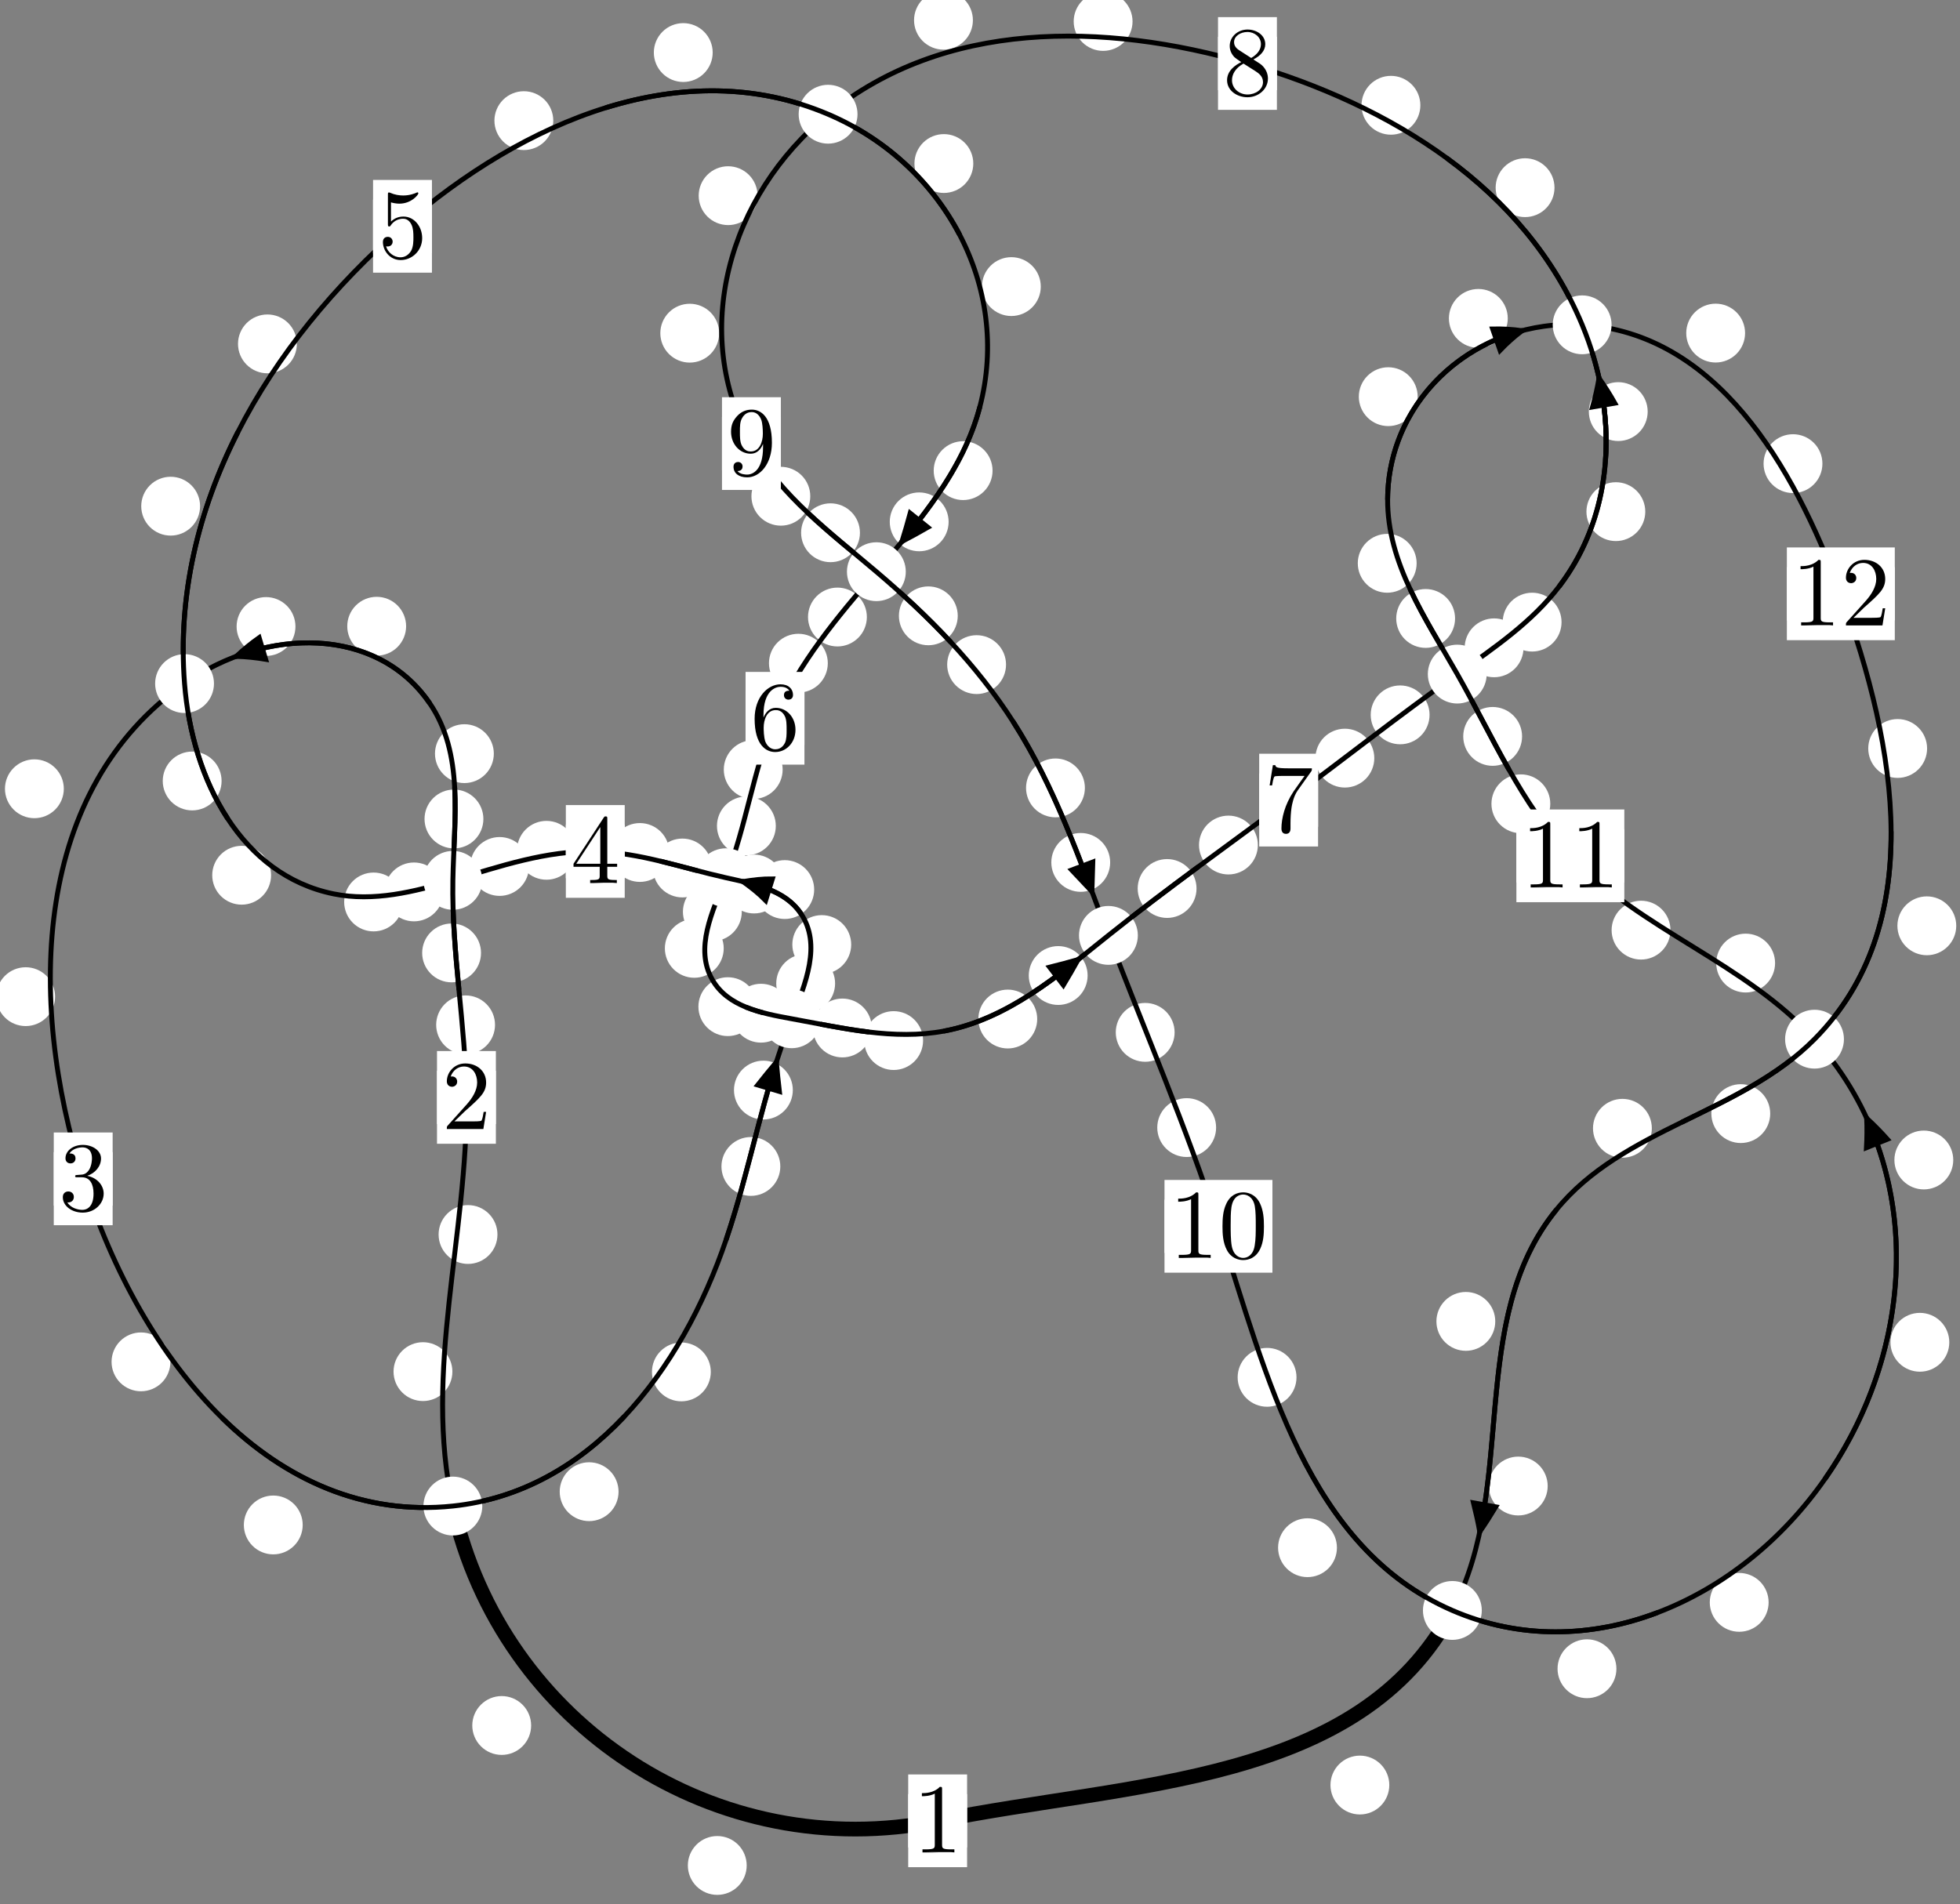 <?xml version="1.0"?>
<!-- Created by MetaPost 1.999 on 2021.07.06:0003 -->
<svg version="1.1" xmlns="http://www.w3.org/2000/svg" xmlns:xlink="http://www.w3.org/1999/xlink" width="199.083" height="193.438" viewBox="0 0 199.083 193.438">
<rect x="0" y="0" width="199.083" height="193.438" fill="#808080" stroke="none"/>
<!-- Original BoundingBox: -46.381195 -39.502060 152.702164 153.935867 -->
  <defs>
    <g transform="scale(0.01,0.01)" id="GLYPHcmr10_48">
      <path style="fill-rule: evenodd;" d="M460 -320C460 -400,455 -480,420 -554C374 -650,292 -666,250 -666C190 -666,117 -640,76 -547C44 -478,39 -400,39 -320C39 -245,43 -155,84 -79C127 2,200 22,249 22C303 22,379 1,423 -94C455 -163,460 -241,460 -320M249 -0C210 -0,151 -25,133 -121C122 -181,122 -273,122 -332C122 -396,122 -462,130 -516C149 -635,224 -644,249 -644C282 -644,348 -626,367 -527C377 -471,377 -395,377 -332C377 -257,377 -189,366 -125C351 -30,294 -0,249 -0"></path>
    </g>
    <g transform="scale(0.01,0.01)" id="GLYPHcmr10_49">
      <path style="fill-rule: evenodd;" d="M294 -640C294 -664,294 -666,271 -666C209 -602,121 -602,89 -602L89 -571C109 -571,168 -571,220 -597L220 -79C220 -43,217 -31,127 -31L95 -31L95 -0L257 -0L130 -3L217 -3L257 -3L297 -3L384 -3L419 -0L419 -31L387 -31C297 -31,294 -42,294 -79"></path>
    </g>
    <g transform="scale(0.01,0.01)" id="GLYPHcmr10_50">
      <path style="fill-rule: evenodd;" d="M127 -77L233 -180C389 -318,449 -372,449 -472C449 -586,359 -666,237 -666C124 -666,50 -574,50 -485C50 -429,100 -429,103 -429C120 -429,155 -441,155 -482C155 -508,137 -534,102 -534C94 -534,92 -534,89 -533C112 -598,166 -635,224 -635C315 -635,358 -554,358 -472C358 -392,308 -313,253 -251L61 -37C50 -26,50 -24,50 -0L421 -0L449 -174L424 -174C419 -144,412 -100,402 -85C395 -77,329 -77,307 -77"></path>
    </g>
    <g transform="scale(0.01,0.01)" id="GLYPHcmr10_51">
      <path style="fill-rule: evenodd;" d="M290 -352C372 -379,430 -449,430 -528C430 -610,342 -666,246 -666C145 -666,69 -606,69 -530C69 -497,91 -478,120 -478C151 -478,171 -500,171 -529C171 -579,124 -579,109 -579C140 -628,206 -641,242 -641C283 -641,338 -619,338 -529C338 -517,336 -459,310 -415C280 -367,246 -364,221 -363C213 -362,189 -360,182 -360C174 -359,167 -358,167 -348C167 -337,174 -337,191 -337L235 -337C317 -337,354 -269,354 -171C354 -35,285 -6,241 -6C198 -6,123 -23,88 -82C123 -77,154 -99,154 -137C154 -173,127 -193,98 -193C74 -193,42 -179,42 -135C42 -44,135 22,244 22C366 22,457 -69,457 -171C457 -253,394 -331,290 -352"></path>
    </g>
    <g transform="scale(0.01,0.01)" id="GLYPHcmr10_52">
      <path style="fill-rule: evenodd;" d="M294 -165L294 -78C294 -42,292 -31,218 -31L197 -31L197 -0L332 -0L238 -3L290 -3L332 -3L374 -3L427 -3L468 -0L468 -31L447 -31C373 -31,371 -42,371 -78L371 -165L471 -165L471 -196L371 -196L371 -651C371 -671,371 -677,355 -677C346 -677,343 -677,335 -665L28 -196L28 -165M300 -196L56 -196L300 -569"></path>
    </g>
    <g transform="scale(0.01,0.01)" id="GLYPHcmr10_53">
      <path style="fill-rule: evenodd;" d="M449 -201C449 -320,367 -420,259 -420C211 -420,168 -404,132 -369L132 -564C152 -558,185 -551,217 -551C340 -551,410 -642,410 -655C410 -661,407 -666,400 -666C399 -666,397 -666,392 -663C372 -654,323 -634,256 -634C216 -634,170 -641,123 -662C115 -665,113 -665,111 -665C101 -665,101 -657,101 -641L101 -345C101 -327,101 -319,115 -319C122 -319,124 -322,128 -328C139 -344,176 -398,257 -398C309 -398,334 -352,342 -334C358 -297,360 -258,360 -208C360 -173,360 -113,336 -71C312 -32,275 -6,229 -6C156 -6,99 -59,82 -118C85 -117,88 -116,99 -116C132 -116,149 -141,149 -165C149 -189,132 -214,99 -214C85 -214,50 -207,50 -161C50 -75,119 22,231 22C347 22,449 -74,449 -201"></path>
    </g>
    <g transform="scale(0.01,0.01)" id="GLYPHcmr10_54">
      <path style="fill-rule: evenodd;" d="M132 -328L132 -352C132 -605,256 -641,307 -641C331 -641,373 -635,395 -601C380 -601,340 -601,340 -556C340 -525,364 -510,386 -510C402 -510,432 -519,432 -558C432 -618,388 -666,305 -666C177 -666,42 -537,42 -316C42 -49,158 22,251 22C362 22,457 -72,457 -204C457 -331,368 -427,257 -427C189 -427,152 -376,132 -328M251 -6C188 -6,158 -66,152 -81C134 -128,134 -208,134 -226C134 -304,166 -404,256 -404C272 -404,318 -404,349 -342C367 -305,367 -254,367 -205C367 -157,367 -107,350 -71C320 -11,274 -6,251 -6"></path>
    </g>
    <g transform="scale(0.01,0.01)" id="GLYPHcmr10_55">
      <path style="fill-rule: evenodd;" d="M476 -609C485 -621,485 -623,485 -644L242 -644C120 -644,118 -657,114 -676L89 -676L56 -470L81 -470C84 -486,93 -549,106 -561C113 -567,191 -567,204 -567L411 -567C400 -551,321 -442,299 -409C209 -274,176 -135,176 -33C176 -23,176 22,222 22C268 22,268 -23,268 -33L268 -84C268 -139,271 -194,279 -248C283 -271,297 -357,341 -419"></path>
    </g>
    <g transform="scale(0.01,0.01)" id="GLYPHcmr10_56">
      <path style="fill-rule: evenodd;" d="M163 -457C117 -487,113 -521,113 -538C113 -599,178 -641,249 -641C322 -641,386 -589,386 -517C386 -460,347 -412,287 -377M309 -362C381 -399,430 -451,430 -517C430 -609,341 -666,250 -666C150 -666,69 -592,69 -499C69 -481,71 -436,113 -389C124 -377,161 -352,186 -335C128 -306,42 -250,42 -151C42 -45,144 22,249 22C362 22,457 -61,457 -168C457 -204,446 -249,408 -291C389 -312,373 -322,309 -362M209 -320L332 -242C360 -223,407 -193,407 -132C407 -58,332 -6,250 -6C164 -6,92 -68,92 -151C92 -209,124 -273,209 -320"></path>
    </g>
    <g transform="scale(0.01,0.01)" id="GLYPHcmr10_57">
      <path style="fill-rule: evenodd;" d="M367 -318L367 -286C367 -52,263 -6,205 -6C188 -6,134 -8,107 -42C151 -42,159 -71,159 -88C159 -119,135 -134,113 -134C97 -134,67 -125,67 -86C67 -19,121 22,206 22C335 22,457 -114,457 -329C457 -598,342 -666,253 -666C198 -666,149 -648,106 -603C65 -558,42 -516,42 -441C42 -316,130 -218,242 -218C303 -218,344 -260,367 -318M243 -241C227 -241,181 -241,150 -304C132 -341,132 -391,132 -440C132 -494,132 -541,153 -578C180 -628,218 -641,253 -641C299 -641,332 -607,349 -562C361 -530,365 -467,365 -421C365 -338,331 -241,243 -241"></path>
    </g>
  </defs>
  <path d="M75.844 189.513C75.844 188.721,75.529 187.96,74.969 187.4C74.408 186.84,73.648 186.525,72.855 186.525C72.063 186.525,71.302 186.84,70.742 187.4C70.181 187.96,69.867 188.721,69.867 189.513C69.867 190.306,70.181 191.066,70.742 191.627C71.302 192.187,72.063 192.502,72.855 192.502C73.648 192.502,74.408 192.187,74.969 191.627C75.529 191.066,75.844 190.306,75.844 189.513Z" style="fill: rgb(100%,100%,100%);stroke: none;"></path>
  <path d="M98.228 184.977C98.228 184.185,97.913 183.424,97.353 182.864C96.792 182.304,96.032 181.989,95.239 181.989C94.447 181.989,93.686 182.304,93.126 182.864C92.565 183.424,92.251 184.185,92.251 184.977C92.251 185.77,92.565 186.53,93.126 187.091C93.686 187.651,94.447 187.966,95.239 187.966C96.032 187.966,96.792 187.651,97.353 187.091C97.913 186.53,98.228 185.77,98.228 184.977Z" style="fill: rgb(100%,100%,100%);stroke: none;"></path>
  <path d="M45.951 139.344C45.951 138.552,45.636 137.792,45.075 137.231C44.515 136.671,43.755 136.356,42.962 136.356C42.169 136.356,41.409 136.671,40.849 137.231C40.288 137.792,39.973 138.552,39.973 139.344C39.973 140.137,40.288 140.897,40.849 141.458C41.409 142.018,42.169 142.333,42.962 142.333C43.755 142.333,44.515 142.018,45.075 141.458C45.636 140.897,45.951 140.137,45.951 139.344Z" style="fill: rgb(100%,100%,100%);stroke: none;"></path>
  <path d="M53.949 175.294C53.949 174.501,53.634 173.741,53.073 173.181C52.513 172.62,51.753 172.305,50.96 172.305C50.167 172.305,49.407 172.62,48.847 173.181C48.286 173.741,47.971 174.501,47.971 175.294C47.971 176.087,48.286 176.847,48.847 177.407C49.407 177.968,50.167 178.283,50.96 178.283C51.753 178.283,52.513 177.968,53.073 177.407C53.634 176.847,53.949 176.087,53.949 175.294Z" style="fill: rgb(100%,100%,100%);stroke: none;"></path>
  <path d="M50.281 104.115C50.281 103.322,49.966 102.562,49.406 102.001C48.845 101.441,48.085 101.126,47.292 101.126C46.5 101.126,45.74 101.441,45.179 102.001C44.619 102.562,44.304 103.322,44.304 104.115C44.304 104.907,44.619 105.668,45.179 106.228C45.74 106.788,46.5 107.103,47.292 107.103C48.085 107.103,48.845 106.788,49.406 106.228C49.966 105.668,50.281 104.907,50.281 104.115Z" style="fill: rgb(100%,100%,100%);stroke: none;"></path>
  <path d="M50.528 125.415C50.528 124.622,50.213 123.862,49.652 123.301C49.092 122.741,48.332 122.426,47.539 122.426C46.746 122.426,45.986 122.741,45.426 123.301C44.865 123.862,44.55 124.622,44.55 125.415C44.55 126.207,44.865 126.967,45.426 127.528C45.986 128.088,46.746 128.403,47.539 128.403C48.332 128.403,49.092 128.088,49.652 127.528C50.213 126.967,50.528 126.207,50.528 125.415Z" style="fill: rgb(100%,100%,100%);stroke: none;"></path>
  <path d="M49.099 83.2C49.099 82.407,48.784 81.647,48.223 81.087C47.663 80.526,46.903 80.211,46.11 80.211C45.317 80.211,44.557 80.526,43.997 81.087C43.436 81.647,43.121 82.407,43.121 83.2C43.121 83.993,43.436 84.753,43.997 85.313C44.557 85.874,45.317 86.189,46.11 86.189C46.903 86.189,47.663 85.874,48.223 85.313C48.784 84.753,49.099 83.993,49.099 83.2Z" style="fill: rgb(100%,100%,100%);stroke: none;"></path>
  <path d="M48.859 96.808C48.859 96.015,48.544 95.255,47.983 94.695C47.423 94.134,46.663 93.819,45.87 93.819C45.077 93.819,44.317 94.134,43.757 94.695C43.196 95.255,42.881 96.015,42.881 96.808C42.881 97.601,43.196 98.361,43.757 98.921C44.317 99.482,45.077 99.797,45.87 99.797C46.663 99.797,47.423 99.482,47.983 98.921C48.544 98.361,48.859 97.601,48.859 96.808Z" style="fill: rgb(100%,100%,100%);stroke: none;"></path>
  <path d="M41.25 63.62C41.25 62.827,40.935 62.067,40.374 61.506C39.814 60.946,39.054 60.631,38.261 60.631C37.468 60.631,36.708 60.946,36.148 61.506C35.587 62.067,35.272 62.827,35.272 63.62C35.272 64.412,35.587 65.172,36.148 65.733C36.708 66.293,37.468 66.608,38.261 66.608C39.054 66.608,39.814 66.293,40.374 65.733C40.935 65.172,41.25 64.412,41.25 63.62Z" style="fill: rgb(100%,100%,100%);stroke: none;"></path>
  <path d="M50.159 76.564C50.159 75.771,49.844 75.011,49.284 74.451C48.723 73.89,47.963 73.575,47.171 73.575C46.378 73.575,45.618 73.89,45.057 74.451C44.497 75.011,44.182 75.771,44.182 76.564C44.182 77.357,44.497 78.117,45.057 78.677C45.618 79.238,46.378 79.553,47.171 79.553C47.963 79.553,48.723 79.238,49.284 78.677C49.844 78.117,50.159 77.357,50.159 76.564Z" style="fill: rgb(100%,100%,100%);stroke: none;"></path>
  <path d="M6.482 80.131C6.482 79.338,6.167 78.578,5.607 78.018C5.046 77.457,4.286 77.142,3.493 77.142C2.701 77.142,1.94 77.457,1.38 78.018C0.819 78.578,0.504 79.338,0.504 80.131C0.504 80.924,0.819 81.684,1.38 82.244C1.94 82.805,2.701 83.12,3.493 83.12C4.286 83.12,5.046 82.805,5.607 82.244C6.167 81.684,6.482 80.924,6.482 80.131Z" style="fill: rgb(100%,100%,100%);stroke: none;"></path>
  <path d="M30.01 63.648C30.01 62.855,29.696 62.095,29.135 61.535C28.575 60.974,27.814 60.659,27.022 60.659C26.229 60.659,25.469 60.974,24.908 61.535C24.348 62.095,24.033 62.855,24.033 63.648C24.033 64.441,24.348 65.201,24.908 65.761C25.469 66.322,26.229 66.637,27.022 66.637C27.814 66.637,28.575 66.322,29.135 65.761C29.696 65.201,30.01 64.441,30.01 63.648Z" style="fill: rgb(100%,100%,100%);stroke: none;"></path>
  <path d="M17.309 138.352C17.309 137.559,16.994 136.799,16.434 136.239C15.873 135.678,15.113 135.363,14.321 135.363C13.528 135.363,12.768 135.678,12.207 136.239C11.647 136.799,11.332 137.559,11.332 138.352C11.332 139.145,11.647 139.905,12.207 140.465C12.768 141.026,13.528 141.341,14.321 141.341C15.113 141.341,15.873 141.026,16.434 140.465C16.994 139.905,17.309 139.145,17.309 138.352Z" style="fill: rgb(100%,100%,100%);stroke: none;"></path>
  <path d="M5.596 101.251C5.596 100.459,5.281 99.699,4.721 99.138C4.16 98.578,3.4 98.263,2.608 98.263C1.815 98.263,1.055 98.578,0.494 99.138C-0.066 99.699,-0.381 100.459,-0.381 101.251C-0.381 102.044,-0.066 102.804,0.494 103.365C1.055 103.925,1.815 104.24,2.608 104.24C3.4 104.24,4.16 103.925,4.721 103.365C5.281 102.804,5.596 102.044,5.596 101.251Z" style="fill: rgb(100%,100%,100%);stroke: none;"></path>
  <path d="M62.828 151.542C62.828 150.75,62.513 149.989,61.953 149.429C61.392 148.868,60.632 148.554,59.839 148.554C59.047 148.554,58.287 148.868,57.726 149.429C57.166 149.989,56.851 150.75,56.851 151.542C56.851 152.335,57.166 153.095,57.726 153.656C58.287 154.216,59.047 154.531,59.839 154.531C60.632 154.531,61.392 154.216,61.953 153.656C62.513 153.095,62.828 152.335,62.828 151.542Z" style="fill: rgb(100%,100%,100%);stroke: none;"></path>
  <path d="M30.746 154.922C30.746 154.129,30.431 153.369,29.87 152.808C29.31 152.248,28.55 151.933,27.757 151.933C26.964 151.933,26.204 152.248,25.644 152.808C25.083 153.369,24.768 154.129,24.768 154.922C24.768 155.714,25.083 156.474,25.644 157.035C26.204 157.595,26.964 157.91,27.757 157.91C28.55 157.91,29.31 157.595,29.87 157.035C30.431 156.474,30.746 155.714,30.746 154.922Z" style="fill: rgb(100%,100%,100%);stroke: none;"></path>
  <path d="M79.258 118.501C79.258 117.708,78.943 116.948,78.382 116.388C77.822 115.827,77.062 115.512,76.269 115.512C75.476 115.512,74.716 115.827,74.156 116.388C73.595 116.948,73.28 117.708,73.28 118.501C73.28 119.294,73.595 120.054,74.156 120.614C74.716 121.175,75.476 121.49,76.269 121.49C77.062 121.49,77.822 121.175,78.382 120.614C78.943 120.054,79.258 119.294,79.258 118.501Z" style="fill: rgb(100%,100%,100%);stroke: none;"></path>
  <path d="M72.199 139.372C72.199 138.58,71.884 137.82,71.323 137.259C70.763 136.699,70.003 136.384,69.21 136.384C68.417 136.384,67.657 136.699,67.097 137.259C66.536 137.82,66.221 138.58,66.221 139.372C66.221 140.165,66.536 140.925,67.097 141.486C67.657 142.046,68.417 142.361,69.21 142.361C70.003 142.361,70.763 142.046,71.323 141.486C71.884 140.925,72.199 140.165,72.199 139.372Z" style="fill: rgb(100%,100%,100%);stroke: none;"></path>
  <path d="M84.823 99.909C84.823 99.116,84.508 98.356,83.948 97.796C83.387 97.235,82.627 96.92,81.834 96.92C81.042 96.92,80.282 97.235,79.721 97.796C79.161 98.356,78.846 99.116,78.846 99.909C78.846 100.702,79.161 101.462,79.721 102.022C80.282 102.583,81.042 102.898,81.834 102.898C82.627 102.898,83.387 102.583,83.948 102.022C84.508 101.462,84.823 100.702,84.823 99.909Z" style="fill: rgb(100%,100%,100%);stroke: none;"></path>
  <path d="M80.529 110.742C80.529 109.949,80.214 109.189,79.654 108.629C79.093 108.068,78.333 107.753,77.541 107.753C76.748 107.753,75.988 108.068,75.427 108.629C74.867 109.189,74.552 109.949,74.552 110.742C74.552 111.535,74.867 112.295,75.427 112.855C75.988 113.416,76.748 113.731,77.541 113.731C78.333 113.731,79.093 113.416,79.654 112.855C80.214 112.295,80.529 111.535,80.529 110.742Z" style="fill: rgb(100%,100%,100%);stroke: none;"></path>
  <path d="M82.698 90.371C82.698 89.579,82.383 88.818,81.823 88.258C81.262 87.698,80.502 87.383,79.71 87.383C78.917 87.383,78.157 87.698,77.596 88.258C77.036 88.818,76.721 89.579,76.721 90.371C76.721 91.164,77.036 91.924,77.596 92.485C78.157 93.045,78.917 93.36,79.71 93.36C80.502 93.36,81.262 93.045,81.823 92.485C82.383 91.924,82.698 91.164,82.698 90.371Z" style="fill: rgb(100%,100%,100%);stroke: none;"></path>
  <path d="M86.458 95.958C86.458 95.165,86.143 94.405,85.582 93.844C85.022 93.284,84.262 92.969,83.469 92.969C82.676 92.969,81.916 93.284,81.356 93.844C80.795 94.405,80.48 95.165,80.48 95.958C80.48 96.75,80.795 97.51,81.356 98.071C81.916 98.631,82.676 98.946,83.469 98.946C84.262 98.946,85.022 98.631,85.582 98.071C86.143 97.51,86.458 96.75,86.458 95.958Z" style="fill: rgb(100%,100%,100%);stroke: none;"></path>
  <path d="M72.302 88.18C72.302 87.387,71.987 86.627,71.427 86.067C70.866 85.506,70.106 85.191,69.313 85.191C68.521 85.191,67.76 85.506,67.2 86.067C66.639 86.627,66.324 87.387,66.324 88.18C66.324 88.973,66.639 89.733,67.2 90.293C67.76 90.854,68.521 91.169,69.313 91.169C70.106 91.169,70.866 90.854,71.427 90.293C71.987 89.733,72.302 88.973,72.302 88.18Z" style="fill: rgb(100%,100%,100%);stroke: none;"></path>
  <path d="M79.582 89.808C79.582 89.016,79.267 88.256,78.706 87.695C78.146 87.135,77.386 86.82,76.593 86.82C75.8 86.82,75.04 87.135,74.48 87.695C73.919 88.256,73.604 89.016,73.604 89.808C73.604 90.601,73.919 91.361,74.48 91.922C75.04 92.482,75.8 92.797,76.593 92.797C77.386 92.797,78.146 92.482,78.706 91.922C79.267 91.361,79.582 90.601,79.582 89.808Z" style="fill: rgb(100%,100%,100%);stroke: none;"></path>
  <path d="M58.494 86.383C58.494 85.59,58.179 84.83,57.619 84.27C57.058 83.709,56.298 83.394,55.505 83.394C54.713 83.394,53.952 83.709,53.392 84.27C52.831 84.83,52.516 85.59,52.516 86.383C52.516 87.176,52.831 87.936,53.392 88.496C53.952 89.057,54.713 89.372,55.505 89.372C56.298 89.372,57.058 89.057,57.619 88.496C58.179 87.936,58.494 87.176,58.494 86.383Z" style="fill: rgb(100%,100%,100%);stroke: none;"></path>
  <path d="M67.983 86.605C67.983 85.812,67.668 85.052,67.108 84.491C66.547 83.931,65.787 83.616,64.994 83.616C64.202 83.616,63.442 83.931,62.881 84.491C62.321 85.052,62.006 85.812,62.006 86.605C62.006 87.397,62.321 88.158,62.881 88.718C63.442 89.278,64.202 89.593,64.994 89.593C65.787 89.593,66.547 89.278,67.108 88.718C67.668 88.158,67.983 87.397,67.983 86.605Z" style="fill: rgb(100%,100%,100%);stroke: none;"></path>
  <path d="M45.038 90.61C45.038 89.818,44.723 89.057,44.162 88.497C43.602 87.936,42.842 87.621,42.049 87.621C41.256 87.621,40.496 87.936,39.936 88.497C39.375 89.057,39.06 89.818,39.06 90.61C39.06 91.403,39.375 92.163,39.936 92.724C40.496 93.284,41.256 93.599,42.049 93.599C42.842 93.599,43.602 93.284,44.162 92.724C44.723 92.163,45.038 91.403,45.038 90.61Z" style="fill: rgb(100%,100%,100%);stroke: none;"></path>
  <path d="M53.734 88.025C53.734 87.232,53.419 86.472,52.859 85.912C52.298 85.351,51.538 85.036,50.745 85.036C49.953 85.036,49.193 85.351,48.632 85.912C48.072 86.472,47.757 87.232,47.757 88.025C47.757 88.818,48.072 89.578,48.632 90.138C49.193 90.699,49.953 91.014,50.745 91.014C51.538 91.014,52.298 90.699,52.859 90.138C53.419 89.578,53.734 88.818,53.734 88.025Z" style="fill: rgb(100%,100%,100%);stroke: none;"></path>
  <path d="M27.534 88.916C27.534 88.124,27.219 87.364,26.659 86.803C26.098 86.243,25.338 85.928,24.546 85.928C23.753 85.928,22.993 86.243,22.432 86.803C21.872 87.364,21.557 88.124,21.557 88.916C21.557 89.709,21.872 90.469,22.432 91.03C22.993 91.59,23.753 91.905,24.546 91.905C25.338 91.905,26.098 91.59,26.659 91.03C27.219 90.469,27.534 89.709,27.534 88.916Z" style="fill: rgb(100%,100%,100%);stroke: none;"></path>
  <path d="M40.935 91.632C40.935 90.839,40.62 90.079,40.06 89.518C39.499 88.958,38.739 88.643,37.946 88.643C37.154 88.643,36.394 88.958,35.833 89.518C35.273 90.079,34.958 90.839,34.958 91.632C34.958 92.424,35.273 93.185,35.833 93.745C36.394 94.306,37.154 94.62,37.946 94.62C38.739 94.62,39.499 94.306,40.06 93.745C40.62 93.185,40.935 92.424,40.935 91.632Z" style="fill: rgb(100%,100%,100%);stroke: none;"></path>
  <path d="M20.323 51.423C20.323 50.63,20.008 49.87,19.448 49.31C18.887 48.749,18.127 48.434,17.335 48.434C16.542 48.434,15.782 48.749,15.221 49.31C14.661 49.87,14.346 50.63,14.346 51.423C14.346 52.216,14.661 52.976,15.221 53.536C15.782 54.097,16.542 54.412,17.335 54.412C18.127 54.412,18.887 54.097,19.448 53.536C20.008 52.976,20.323 52.216,20.323 51.423Z" style="fill: rgb(100%,100%,100%);stroke: none;"></path>
  <path d="M22.508 79.341C22.508 78.548,22.194 77.788,21.633 77.227C21.073 76.667,20.312 76.352,19.52 76.352C18.727 76.352,17.967 76.667,17.406 77.227C16.846 77.788,16.531 78.548,16.531 79.341C16.531 80.133,16.846 80.893,17.406 81.454C17.967 82.014,18.727 82.329,19.52 82.329C20.312 82.329,21.073 82.014,21.633 81.454C22.194 80.893,22.508 80.133,22.508 79.341Z" style="fill: rgb(100%,100%,100%);stroke: none;"></path>
  <path d="M56.198 12.256C56.198 11.463,55.883 10.703,55.323 10.142C54.762 9.582,54.002 9.267,53.21 9.267C52.417 9.267,51.657 9.582,51.096 10.142C50.536 10.703,50.221 11.463,50.221 12.256C50.221 13.048,50.536 13.808,51.096 14.369C51.657 14.929,52.417 15.244,53.21 15.244C54.002 15.244,54.762 14.929,55.323 14.369C55.883 13.808,56.198 13.048,56.198 12.256Z" style="fill: rgb(100%,100%,100%);stroke: none;"></path>
  <path d="M30.153 34.935C30.153 34.143,29.838 33.383,29.277 32.822C28.717 32.262,27.957 31.947,27.164 31.947C26.371 31.947,25.611 32.262,25.051 32.822C24.49 33.383,24.175 34.143,24.175 34.935C24.175 35.728,24.49 36.488,25.051 37.049C25.611 37.609,26.371 37.924,27.164 37.924C27.957 37.924,28.717 37.609,29.277 37.049C29.838 36.488,30.153 35.728,30.153 34.935Z" style="fill: rgb(100%,100%,100%);stroke: none;"></path>
  <path d="M98.86 16.613C98.86 15.821,98.545 15.06,97.985 14.5C97.424 13.939,96.664 13.625,95.872 13.625C95.079 13.625,94.319 13.939,93.758 14.5C93.198 15.06,92.883 15.821,92.883 16.613C92.883 17.406,93.198 18.166,93.758 18.727C94.319 19.287,95.079 19.602,95.872 19.602C96.664 19.602,97.424 19.287,97.985 18.727C98.545 18.166,98.86 17.406,98.86 16.613Z" style="fill: rgb(100%,100%,100%);stroke: none;"></path>
  <path d="M72.39 5.339C72.39 4.546,72.075 3.786,71.514 3.225C70.954 2.665,70.194 2.35,69.401 2.35C68.608 2.35,67.848 2.665,67.288 3.225C66.727 3.786,66.412 4.546,66.412 5.339C66.412 6.131,66.727 6.892,67.288 7.452C67.848 8.013,68.608 8.328,69.401 8.328C70.194 8.328,70.954 8.013,71.514 7.452C72.075 6.892,72.39 6.131,72.39 5.339Z" style="fill: rgb(100%,100%,100%);stroke: none;"></path>
  <path d="M100.817 47.812C100.817 47.019,100.502 46.259,99.942 45.699C99.381 45.138,98.621 44.823,97.828 44.823C97.036 44.823,96.275 45.138,95.715 45.699C95.154 46.259,94.839 47.019,94.839 47.812C94.839 48.605,95.154 49.365,95.715 49.925C96.275 50.486,97.036 50.801,97.828 50.801C98.621 50.801,99.381 50.486,99.942 49.925C100.502 49.365,100.817 48.605,100.817 47.812Z" style="fill: rgb(100%,100%,100%);stroke: none;"></path>
  <path d="M105.715 29.115C105.715 28.322,105.4 27.562,104.84 27.002C104.279 26.441,103.519 26.126,102.726 26.126C101.934 26.126,101.173 26.441,100.613 27.002C100.053 27.562,99.738 28.322,99.738 29.115C99.738 29.908,100.053 30.668,100.613 31.228C101.173 31.789,101.934 32.104,102.726 32.104C103.519 32.104,104.279 31.789,104.84 31.228C105.4 30.668,105.715 29.908,105.715 29.115Z" style="fill: rgb(100%,100%,100%);stroke: none;"></path>
  <path d="M88.049 62.684C88.049 61.891,87.735 61.131,87.174 60.571C86.614 60.01,85.853 59.695,85.061 59.695C84.268 59.695,83.508 60.01,82.947 60.571C82.387 61.131,82.072 61.891,82.072 62.684C82.072 63.477,82.387 64.237,82.947 64.797C83.508 65.358,84.268 65.673,85.061 65.673C85.853 65.673,86.614 65.358,87.174 64.797C87.735 64.237,88.049 63.477,88.049 62.684Z" style="fill: rgb(100%,100%,100%);stroke: none;"></path>
  <path d="M96.354 53.015C96.354 52.222,96.039 51.462,95.478 50.901C94.918 50.341,94.158 50.026,93.365 50.026C92.572 50.026,91.812 50.341,91.252 50.901C90.691 51.462,90.376 52.222,90.376 53.015C90.376 53.807,90.691 54.567,91.252 55.128C91.812 55.688,92.572 56.003,93.365 56.003C94.158 56.003,94.918 55.688,95.478 55.128C96.039 54.567,96.354 53.807,96.354 53.015Z" style="fill: rgb(100%,100%,100%);stroke: none;"></path>
  <path d="M79.496 78.182C79.496 77.389,79.181 76.629,78.621 76.069C78.06 75.508,77.3 75.193,76.507 75.193C75.715 75.193,74.954 75.508,74.394 76.069C73.833 76.629,73.518 77.389,73.518 78.182C73.518 78.975,73.833 79.735,74.394 80.296C74.954 80.856,75.715 81.171,76.507 81.171C77.3 81.171,78.06 80.856,78.621 80.296C79.181 79.735,79.496 78.975,79.496 78.182Z" style="fill: rgb(100%,100%,100%);stroke: none;"></path>
  <path d="M84.083 67.375C84.083 66.582,83.768 65.822,83.208 65.261C82.647 64.701,81.887 64.386,81.094 64.386C80.302 64.386,79.542 64.701,78.981 65.261C78.421 65.822,78.106 66.582,78.106 67.375C78.106 68.167,78.421 68.927,78.981 69.488C79.542 70.048,80.302 70.363,81.094 70.363C81.887 70.363,82.647 70.048,83.208 69.488C83.768 68.927,84.083 68.167,84.083 67.375Z" style="fill: rgb(100%,100%,100%);stroke: none;"></path>
  <path d="M75.345 92.628C75.345 91.835,75.03 91.075,74.469 90.515C73.909 89.954,73.149 89.639,72.356 89.639C71.563 89.639,70.803 89.954,70.243 90.515C69.682 91.075,69.367 91.835,69.367 92.628C69.367 93.421,69.682 94.181,70.243 94.741C70.803 95.302,71.563 95.617,72.356 95.617C73.149 95.617,73.909 95.302,74.469 94.741C75.03 94.181,75.345 93.421,75.345 92.628Z" style="fill: rgb(100%,100%,100%);stroke: none;"></path>
  <path d="M78.801 83.905C78.801 83.112,78.486 82.352,77.926 81.791C77.366 81.231,76.605 80.916,75.813 80.916C75.02 80.916,74.26 81.231,73.699 81.791C73.139 82.352,72.824 83.112,72.824 83.905C72.824 84.697,73.139 85.458,73.699 86.018C74.26 86.579,75.02 86.893,75.813 86.893C76.605 86.893,77.366 86.579,77.926 86.018C78.486 85.458,78.801 84.697,78.801 83.905Z" style="fill: rgb(100%,100%,100%);stroke: none;"></path>
  <path d="M76.917 102.267C76.917 101.475,76.602 100.714,76.041 100.154C75.481 99.593,74.721 99.279,73.928 99.279C73.135 99.279,72.375 99.593,71.815 100.154C71.254 100.714,70.939 101.475,70.939 102.267C70.939 103.06,71.254 103.82,71.815 104.381C72.375 104.941,73.135 105.256,73.928 105.256C74.721 105.256,75.481 104.941,76.041 104.381C76.602 103.82,76.917 103.06,76.917 102.267Z" style="fill: rgb(100%,100%,100%);stroke: none;"></path>
  <path d="M73.51 96.344C73.51 95.551,73.195 94.791,72.634 94.23C72.074 93.67,71.314 93.355,70.521 93.355C69.728 93.355,68.968 93.67,68.408 94.23C67.847 94.791,67.532 95.551,67.532 96.344C67.532 97.136,67.847 97.896,68.408 98.457C68.968 99.017,69.728 99.332,70.521 99.332C71.314 99.332,72.074 99.017,72.634 98.457C73.195 97.896,73.51 97.136,73.51 96.344Z" style="fill: rgb(100%,100%,100%);stroke: none;"></path>
  <path d="M88.551 104.433C88.551 103.641,88.236 102.88,87.675 102.32C87.115 101.759,86.355 101.444,85.562 101.444C84.769 101.444,84.009 101.759,83.449 102.32C82.888 102.88,82.573 103.641,82.573 104.433C82.573 105.226,82.888 105.986,83.449 106.547C84.009 107.107,84.769 107.422,85.562 107.422C86.355 107.422,87.115 107.107,87.675 106.547C88.236 105.986,88.551 105.226,88.551 104.433Z" style="fill: rgb(100%,100%,100%);stroke: none;"></path>
  <path d="M80.286 102.932C80.286 102.14,79.971 101.379,79.41 100.819C78.85 100.258,78.09 99.943,77.297 99.943C76.504 99.943,75.744 100.258,75.184 100.819C74.623 101.379,74.308 102.14,74.308 102.932C74.308 103.725,74.623 104.485,75.184 105.046C75.744 105.606,76.504 105.921,77.297 105.921C78.09 105.921,78.85 105.606,79.41 105.046C79.971 104.485,80.286 103.725,80.286 102.932Z" style="fill: rgb(100%,100%,100%);stroke: none;"></path>
  <path d="M105.352 103.525C105.352 102.732,105.037 101.972,104.477 101.411C103.916 100.851,103.156 100.536,102.364 100.536C101.571 100.536,100.811 100.851,100.25 101.411C99.69 101.972,99.375 102.732,99.375 103.525C99.375 104.317,99.69 105.077,100.25 105.638C100.811 106.198,101.571 106.513,102.364 106.513C103.156 106.513,103.916 106.198,104.477 105.638C105.037 105.077,105.352 104.317,105.352 103.525Z" style="fill: rgb(100%,100%,100%);stroke: none;"></path>
  <path d="M93.76 105.713C93.76 104.92,93.445 104.16,92.884 103.599C92.324 103.039,91.564 102.724,90.771 102.724C89.978 102.724,89.218 103.039,88.658 103.599C88.097 104.16,87.782 104.92,87.782 105.713C87.782 106.505,88.097 107.266,88.658 107.826C89.218 108.387,89.978 108.701,90.771 108.701C91.564 108.701,92.324 108.387,92.884 107.826C93.445 107.266,93.76 106.505,93.76 105.713Z" style="fill: rgb(100%,100%,100%);stroke: none;"></path>
  <path d="M121.535 90.263C121.535 89.47,121.22 88.71,120.66 88.15C120.1 87.589,119.339 87.274,118.547 87.274C117.754 87.274,116.994 87.589,116.433 88.15C115.873 88.71,115.558 89.47,115.558 90.263C115.558 91.056,115.873 91.816,116.433 92.376C116.994 92.937,117.754 93.252,118.547 93.252C119.339 93.252,120.1 92.937,120.66 92.376C121.22 91.816,121.535 91.056,121.535 90.263Z" style="fill: rgb(100%,100%,100%);stroke: none;"></path>
  <path d="M110.473 99.103C110.473 98.311,110.159 97.551,109.598 96.99C109.038 96.43,108.277 96.115,107.485 96.115C106.692 96.115,105.932 96.43,105.371 96.99C104.811 97.551,104.496 98.311,104.496 99.103C104.496 99.896,104.811 100.656,105.371 101.217C105.932 101.777,106.692 102.092,107.485 102.092C108.277 102.092,109.038 101.777,109.598 101.217C110.159 100.656,110.473 99.896,110.473 99.103Z" style="fill: rgb(100%,100%,100%);stroke: none;"></path>
  <path d="M139.591 77.02C139.591 76.227,139.276 75.467,138.716 74.906C138.155 74.346,137.395 74.031,136.602 74.031C135.81 74.031,135.05 74.346,134.489 74.906C133.929 75.467,133.614 76.227,133.614 77.02C133.614 77.812,133.929 78.572,134.489 79.133C135.05 79.693,135.81 80.008,136.602 80.008C137.395 80.008,138.155 79.693,138.716 79.133C139.276 78.572,139.591 77.812,139.591 77.02Z" style="fill: rgb(100%,100%,100%);stroke: none;"></path>
  <path d="M127.764 85.848C127.764 85.056,127.45 84.296,126.889 83.735C126.329 83.175,125.568 82.86,124.776 82.86C123.983 82.86,123.223 83.175,122.662 83.735C122.102 84.296,121.787 85.056,121.787 85.848C121.787 86.641,122.102 87.401,122.662 87.962C123.223 88.522,123.983 88.837,124.776 88.837C125.568 88.837,126.329 88.522,126.889 87.962C127.45 87.401,127.764 86.641,127.764 85.848Z" style="fill: rgb(100%,100%,100%);stroke: none;"></path>
  <path d="M154.747 65.812C154.747 65.019,154.432 64.259,153.872 63.699C153.311 63.138,152.551 62.823,151.759 62.823C150.966 62.823,150.206 63.138,149.645 63.699C149.085 64.259,148.77 65.019,148.77 65.812C148.77 66.605,149.085 67.365,149.645 67.925C150.206 68.486,150.966 68.801,151.759 68.801C152.551 68.801,153.311 68.486,153.872 67.925C154.432 67.365,154.747 66.605,154.747 65.812Z" style="fill: rgb(100%,100%,100%);stroke: none;"></path>
  <path d="M145.205 72.623C145.205 71.831,144.89 71.07,144.329 70.51C143.769 69.949,143.009 69.635,142.216 69.635C141.423 69.635,140.663 69.949,140.103 70.51C139.542 71.07,139.227 71.831,139.227 72.623C139.227 73.416,139.542 74.176,140.103 74.737C140.663 75.297,141.423 75.612,142.216 75.612C143.009 75.612,143.769 75.297,144.329 74.737C144.89 74.176,145.205 73.416,145.205 72.623Z" style="fill: rgb(100%,100%,100%);stroke: none;"></path>
  <path d="M167.116 51.978C167.116 51.186,166.801 50.425,166.241 49.865C165.68 49.304,164.92 48.989,164.127 48.989C163.335 48.989,162.575 49.304,162.014 49.865C161.454 50.425,161.139 51.186,161.139 51.978C161.139 52.771,161.454 53.531,162.014 54.092C162.575 54.652,163.335 54.967,164.127 54.967C164.92 54.967,165.68 54.652,166.241 54.092C166.801 53.531,167.116 52.771,167.116 51.978Z" style="fill: rgb(100%,100%,100%);stroke: none;"></path>
  <path d="M158.611 63.203C158.611 62.41,158.296 61.65,157.736 61.089C157.176 60.529,156.415 60.214,155.623 60.214C154.83 60.214,154.07 60.529,153.509 61.089C152.949 61.65,152.634 62.41,152.634 63.203C152.634 63.995,152.949 64.756,153.509 65.316C154.07 65.877,154.83 66.191,155.623 66.191C156.415 66.191,157.176 65.877,157.736 65.316C158.296 64.756,158.611 63.995,158.611 63.203Z" style="fill: rgb(100%,100%,100%);stroke: none;"></path>
  <path d="M157.895 19.066C157.895 18.273,157.58 17.513,157.019 16.953C156.459 16.392,155.699 16.077,154.906 16.077C154.113 16.077,153.353 16.392,152.793 16.953C152.232 17.513,151.917 18.273,151.917 19.066C151.917 19.859,152.232 20.619,152.793 21.179C153.353 21.74,154.113 22.055,154.906 22.055C155.699 22.055,156.459 21.74,157.019 21.179C157.58 20.619,157.895 19.859,157.895 19.066Z" style="fill: rgb(100%,100%,100%);stroke: none;"></path>
  <path d="M167.36 41.814C167.36 41.021,167.045 40.261,166.485 39.701C165.924 39.14,165.164 38.825,164.372 38.825C163.579 38.825,162.819 39.14,162.258 39.701C161.698 40.261,161.383 41.021,161.383 41.814C161.383 42.607,161.698 43.367,162.258 43.927C162.819 44.488,163.579 44.803,164.372 44.803C165.164 44.803,165.924 44.488,166.485 43.927C167.045 43.367,167.36 42.607,167.36 41.814Z" style="fill: rgb(100%,100%,100%);stroke: none;"></path>
  <path d="M115.036 2.179C115.036 1.387,114.721 0.626,114.16 0.066C113.6 -0.494,112.84 -0.809,112.047 -0.809C111.254 -0.809,110.494 -0.494,109.934 0.066C109.373 0.626,109.058 1.387,109.058 2.179C109.058 2.972,109.373 3.732,109.934 4.293C110.494 4.853,111.254 5.168,112.047 5.168C112.84 5.168,113.6 4.853,114.16 4.293C114.721 3.732,115.036 2.972,115.036 2.179Z" style="fill: rgb(100%,100%,100%);stroke: none;"></path>
  <path d="M144.27 10.695C144.27 9.903,143.955 9.142,143.395 8.582C142.834 8.021,142.074 7.706,141.281 7.706C140.489 7.706,139.728 8.021,139.168 8.582C138.608 9.142,138.293 9.903,138.293 10.695C138.293 11.488,138.608 12.248,139.168 12.809C139.728 13.369,140.489 13.684,141.281 13.684C142.074 13.684,142.834 13.369,143.395 12.809C143.955 12.248,144.27 11.488,144.27 10.695Z" style="fill: rgb(100%,100%,100%);stroke: none;"></path>
  <path d="M76.946 19.879C76.946 19.086,76.631 18.326,76.071 17.765C75.51 17.205,74.75 16.89,73.957 16.89C73.165 16.89,72.404 17.205,71.844 17.765C71.283 18.326,70.968 19.086,70.968 19.879C70.968 20.671,71.283 21.431,71.844 21.992C72.404 22.552,73.165 22.867,73.957 22.867C74.75 22.867,75.51 22.552,76.071 21.992C76.631 21.431,76.946 20.671,76.946 19.879Z" style="fill: rgb(100%,100%,100%);stroke: none;"></path>
  <path d="M98.82 2.053C98.82 1.26,98.506 0.5,97.945 -0.06C97.385 -0.621,96.624 -0.936,95.832 -0.936C95.039 -0.936,94.279 -0.621,93.718 -0.06C93.158 0.5,92.843 1.26,92.843 2.053C92.843 2.846,93.158 3.606,93.718 4.166C94.279 4.727,95.039 5.042,95.832 5.042C96.624 5.042,97.385 4.727,97.945 4.166C98.506 3.606,98.82 2.846,98.82 2.053Z" style="fill: rgb(100%,100%,100%);stroke: none;"></path>
  <path d="M82.302 50.413C82.302 49.62,81.987 48.86,81.427 48.3C80.867 47.739,80.106 47.424,79.314 47.424C78.521 47.424,77.761 47.739,77.2 48.3C76.64 48.86,76.325 49.62,76.325 50.413C76.325 51.206,76.64 51.966,77.2 52.526C77.761 53.087,78.521 53.402,79.314 53.402C80.106 53.402,80.867 53.087,81.427 52.526C81.987 51.966,82.302 51.206,82.302 50.413Z" style="fill: rgb(100%,100%,100%);stroke: none;"></path>
  <path d="M73.048 33.848C73.048 33.055,72.733 32.295,72.173 31.735C71.612 31.174,70.852 30.859,70.059 30.859C69.267 30.859,68.507 31.174,67.946 31.735C67.386 32.295,67.071 33.055,67.071 33.848C67.071 34.641,67.386 35.401,67.946 35.961C68.507 36.522,69.267 36.837,70.059 36.837C70.852 36.837,71.612 36.522,72.173 35.961C72.733 35.401,73.048 34.641,73.048 33.848Z" style="fill: rgb(100%,100%,100%);stroke: none;"></path>
  <path d="M97.282 62.563C97.282 61.77,96.967 61.01,96.407 60.449C95.846 59.889,95.086 59.574,94.293 59.574C93.501 59.574,92.741 59.889,92.18 60.449C91.62 61.01,91.305 61.77,91.305 62.563C91.305 63.355,91.62 64.115,92.18 64.676C92.741 65.236,93.501 65.551,94.293 65.551C95.086 65.551,95.846 65.236,96.407 64.676C96.967 64.115,97.282 63.355,97.282 62.563Z" style="fill: rgb(100%,100%,100%);stroke: none;"></path>
  <path d="M87.347 54.123C87.347 53.33,87.032 52.57,86.472 52.01C85.911 51.449,85.151 51.134,84.359 51.134C83.566 51.134,82.806 51.449,82.245 52.01C81.685 52.57,81.37 53.33,81.37 54.123C81.37 54.916,81.685 55.676,82.245 56.236C82.806 56.797,83.566 57.112,84.359 57.112C85.151 57.112,85.911 56.797,86.472 56.236C87.032 55.676,87.347 54.916,87.347 54.123Z" style="fill: rgb(100%,100%,100%);stroke: none;"></path>
  <path d="M110.196 80.044C110.196 79.251,109.881 78.491,109.32 77.93C108.76 77.37,108 77.055,107.207 77.055C106.414 77.055,105.654 77.37,105.094 77.93C104.533 78.491,104.218 79.251,104.218 80.044C104.218 80.836,104.533 81.596,105.094 82.157C105.654 82.717,106.414 83.032,107.207 83.032C108 83.032,108.76 82.717,109.32 82.157C109.881 81.596,110.196 80.836,110.196 80.044Z" style="fill: rgb(100%,100%,100%);stroke: none;"></path>
  <path d="M102.186 67.519C102.186 66.726,101.871 65.966,101.31 65.406C100.75 64.845,99.99 64.53,99.197 64.53C98.404 64.53,97.644 64.845,97.084 65.406C96.523 65.966,96.208 66.726,96.208 67.519C96.208 68.312,96.523 69.072,97.084 69.632C97.644 70.193,98.404 70.508,99.197 70.508C99.99 70.508,100.75 70.193,101.31 69.632C101.871 69.072,102.186 68.312,102.186 67.519Z" style="fill: rgb(100%,100%,100%);stroke: none;"></path>
  <path d="M119.309 104.878C119.309 104.086,118.994 103.325,118.434 102.765C117.873 102.204,117.113 101.889,116.321 101.889C115.528 101.889,114.768 102.204,114.207 102.765C113.647 103.325,113.332 104.086,113.332 104.878C113.332 105.671,113.647 106.431,114.207 106.992C114.768 107.552,115.528 107.867,116.321 107.867C117.113 107.867,117.873 107.552,118.434 106.992C118.994 106.431,119.309 105.671,119.309 104.878Z" style="fill: rgb(100%,100%,100%);stroke: none;"></path>
  <path d="M112.763 87.613C112.763 86.82,112.448 86.06,111.887 85.5C111.327 84.939,110.567 84.624,109.774 84.624C108.981 84.624,108.221 84.939,107.661 85.5C107.1 86.06,106.785 86.82,106.785 87.613C106.785 88.406,107.1 89.166,107.661 89.726C108.221 90.287,108.981 90.602,109.774 90.602C110.567 90.602,111.327 90.287,111.887 89.726C112.448 89.166,112.763 88.406,112.763 87.613Z" style="fill: rgb(100%,100%,100%);stroke: none;"></path>
  <path d="M131.689 139.924C131.689 139.131,131.375 138.371,130.814 137.811C130.254 137.25,129.493 136.935,128.701 136.935C127.908 136.935,127.148 137.25,126.587 137.811C126.027 138.371,125.712 139.131,125.712 139.924C125.712 140.717,126.027 141.477,126.587 142.037C127.148 142.598,127.908 142.913,128.701 142.913C129.493 142.913,130.254 142.598,130.814 142.037C131.375 141.477,131.689 140.717,131.689 139.924Z" style="fill: rgb(100%,100%,100%);stroke: none;"></path>
  <path d="M123.524 114.552C123.524 113.759,123.209 112.999,122.649 112.439C122.089 111.878,121.328 111.563,120.536 111.563C119.743 111.563,118.983 111.878,118.422 112.439C117.862 112.999,117.547 113.759,117.547 114.552C117.547 115.345,117.862 116.105,118.422 116.665C118.983 117.226,119.743 117.541,120.536 117.541C121.328 117.541,122.089 117.226,122.649 116.665C123.209 116.105,123.524 115.345,123.524 114.552Z" style="fill: rgb(100%,100%,100%);stroke: none;"></path>
  <path d="M164.183 169.529C164.183 168.736,163.868 167.976,163.308 167.416C162.747 166.855,161.987 166.54,161.194 166.54C160.402 166.54,159.641 166.855,159.081 167.416C158.52 167.976,158.205 168.736,158.205 169.529C158.205 170.322,158.52 171.082,159.081 171.642C159.641 172.203,160.402 172.518,161.194 172.518C161.987 172.518,162.747 172.203,163.308 171.642C163.868 171.082,164.183 170.322,164.183 169.529Z" style="fill: rgb(100%,100%,100%);stroke: none;"></path>
  <path d="M135.796 157.231C135.796 156.439,135.481 155.679,134.921 155.118C134.36 154.558,133.6 154.243,132.807 154.243C132.015 154.243,131.254 154.558,130.694 155.118C130.133 155.679,129.819 156.439,129.819 157.231C129.819 158.024,130.133 158.784,130.694 159.345C131.254 159.905,132.015 160.22,132.807 160.22C133.6 160.22,134.36 159.905,134.921 159.345C135.481 158.784,135.796 158.024,135.796 157.231Z" style="fill: rgb(100%,100%,100%);stroke: none;"></path>
  <path d="M197.996 136.363C197.996 135.571,197.681 134.811,197.121 134.25C196.56 133.69,195.8 133.375,195.007 133.375C194.215 133.375,193.455 133.69,192.894 134.25C192.334 134.811,192.019 135.571,192.019 136.363C192.019 137.156,192.334 137.916,192.894 138.477C193.455 139.037,194.215 139.352,195.007 139.352C195.8 139.352,196.56 139.037,197.121 138.477C197.681 137.916,197.996 137.156,197.996 136.363Z" style="fill: rgb(100%,100%,100%);stroke: none;"></path>
  <path d="M179.644 162.785C179.644 161.992,179.33 161.232,178.769 160.671C178.209 160.111,177.448 159.796,176.656 159.796C175.863 159.796,175.103 160.111,174.542 160.671C173.982 161.232,173.667 161.992,173.667 162.785C173.667 163.577,173.982 164.338,174.542 164.898C175.103 165.459,175.863 165.774,176.656 165.774C177.448 165.774,178.209 165.459,178.769 164.898C179.33 164.338,179.644 163.577,179.644 162.785Z" style="fill: rgb(100%,100%,100%);stroke: none;"></path>
  <path d="M180.3 97.839C180.3 97.046,179.985 96.286,179.425 95.726C178.864 95.165,178.104 94.85,177.311 94.85C176.519 94.85,175.759 95.165,175.198 95.726C174.638 96.286,174.323 97.046,174.323 97.839C174.323 98.632,174.638 99.392,175.198 99.952C175.759 100.513,176.519 100.828,177.311 100.828C178.104 100.828,178.864 100.513,179.425 99.952C179.985 99.392,180.3 98.632,180.3 97.839Z" style="fill: rgb(100%,100%,100%);stroke: none;"></path>
  <path d="M198.398 117.845C198.398 117.052,198.083 116.292,197.522 115.732C196.962 115.171,196.202 114.856,195.409 114.856C194.616 114.856,193.856 115.171,193.296 115.732C192.735 116.292,192.42 117.052,192.42 117.845C192.42 118.638,192.735 119.398,193.296 119.958C193.856 120.519,194.616 120.834,195.409 120.834C196.202 120.834,196.962 120.519,197.522 119.958C198.083 119.398,198.398 118.638,198.398 117.845Z" style="fill: rgb(100%,100%,100%);stroke: none;"></path>
  <path d="M157.467 81.658C157.467 80.865,157.152 80.105,156.592 79.545C156.031 78.984,155.271 78.669,154.478 78.669C153.686 78.669,152.926 78.984,152.365 79.545C151.805 80.105,151.49 80.865,151.49 81.658C151.49 82.451,151.805 83.211,152.365 83.771C152.926 84.332,153.686 84.647,154.478 84.647C155.271 84.647,156.031 84.332,156.592 83.771C157.152 83.211,157.467 82.451,157.467 81.658Z" style="fill: rgb(100%,100%,100%);stroke: none;"></path>
  <path d="M169.674 94.494C169.674 93.701,169.359 92.941,168.799 92.381C168.238 91.82,167.478 91.505,166.685 91.505C165.893 91.505,165.132 91.82,164.572 92.381C164.011 92.941,163.696 93.701,163.696 94.494C163.696 95.287,164.011 96.047,164.572 96.607C165.132 97.168,165.893 97.483,166.685 97.483C167.478 97.483,168.238 97.168,168.799 96.607C169.359 96.047,169.674 95.287,169.674 94.494Z" style="fill: rgb(100%,100%,100%);stroke: none;"></path>
  <path d="M147.795 62.829C147.795 62.037,147.48 61.276,146.92 60.716C146.359 60.156,145.599 59.841,144.807 59.841C144.014 59.841,143.254 60.156,142.693 60.716C142.133 61.276,141.818 62.037,141.818 62.829C141.818 63.622,142.133 64.382,142.693 64.943C143.254 65.503,144.014 65.818,144.807 65.818C145.599 65.818,146.359 65.503,146.92 64.943C147.48 64.382,147.795 63.622,147.795 62.829Z" style="fill: rgb(100%,100%,100%);stroke: none;"></path>
  <path d="M154.602 74.811C154.602 74.019,154.287 73.259,153.727 72.698C153.166 72.138,152.406 71.823,151.613 71.823C150.821 71.823,150.061 72.138,149.5 72.698C148.94 73.259,148.625 74.019,148.625 74.811C148.625 75.604,148.94 76.364,149.5 76.925C150.061 77.485,150.821 77.8,151.613 77.8C152.406 77.8,153.166 77.485,153.727 76.925C154.287 76.364,154.602 75.604,154.602 74.811Z" style="fill: rgb(100%,100%,100%);stroke: none;"></path>
  <path d="M143.998 40.299C143.998 39.506,143.683 38.746,143.122 38.185C142.562 37.625,141.802 37.31,141.009 37.31C140.216 37.31,139.456 37.625,138.896 38.185C138.335 38.746,138.02 39.506,138.02 40.299C138.02 41.091,138.335 41.852,138.896 42.412C139.456 42.972,140.216 43.287,141.009 43.287C141.802 43.287,142.562 42.972,143.122 42.412C143.683 41.852,143.998 41.091,143.998 40.299Z" style="fill: rgb(100%,100%,100%);stroke: none;"></path>
  <path d="M143.892 57.226C143.892 56.433,143.577 55.673,143.016 55.113C142.456 54.552,141.696 54.237,140.903 54.237C140.11 54.237,139.35 54.552,138.79 55.113C138.229 55.673,137.914 56.433,137.914 57.226C137.914 58.019,138.229 58.779,138.79 59.339C139.35 59.9,140.11 60.215,140.903 60.215C141.696 60.215,142.456 59.9,143.016 59.339C143.577 58.779,143.892 58.019,143.892 57.226Z" style="fill: rgb(100%,100%,100%);stroke: none;"></path>
  <path d="M177.253 33.839C177.253 33.046,176.938 32.286,176.378 31.726C175.817 31.165,175.057 30.85,174.264 30.85C173.472 30.85,172.712 31.165,172.151 31.726C171.591 32.286,171.276 33.046,171.276 33.839C171.276 34.632,171.591 35.392,172.151 35.952C172.712 36.513,173.472 36.828,174.264 36.828C175.057 36.828,175.817 36.513,176.378 35.952C176.938 35.392,177.253 34.632,177.253 33.839Z" style="fill: rgb(100%,100%,100%);stroke: none;"></path>
  <path d="M153.148 32.346C153.148 31.553,152.833 30.793,152.272 30.233C151.712 29.672,150.952 29.357,150.159 29.357C149.366 29.357,148.606 29.672,148.046 30.233C147.485 30.793,147.17 31.553,147.17 32.346C147.17 33.139,147.485 33.899,148.046 34.459C148.606 35.02,149.366 35.335,150.159 35.335C150.952 35.335,151.712 35.02,152.272 34.459C152.833 33.899,153.148 33.139,153.148 32.346Z" style="fill: rgb(100%,100%,100%);stroke: none;"></path>
  <path d="M195.741 76.038C195.741 75.245,195.426 74.485,194.865 73.925C194.305 73.364,193.545 73.049,192.752 73.049C191.959 73.049,191.199 73.364,190.639 73.925C190.078 74.485,189.763 75.245,189.763 76.038C189.763 76.831,190.078 77.591,190.639 78.151C191.199 78.712,191.959 79.027,192.752 79.027C193.545 79.027,194.305 78.712,194.865 78.151C195.426 77.591,195.741 76.831,195.741 76.038Z" style="fill: rgb(100%,100%,100%);stroke: none;"></path>
  <path d="M185.108 47.101C185.108 46.309,184.794 45.548,184.233 44.988C183.673 44.428,182.912 44.113,182.12 44.113C181.327 44.113,180.567 44.428,180.006 44.988C179.446 45.548,179.131 46.309,179.131 47.101C179.131 47.894,179.446 48.654,180.006 49.215C180.567 49.775,181.327 50.09,182.12 50.09C182.912 50.09,183.673 49.775,184.233 49.215C184.794 48.654,185.108 47.894,185.108 47.101Z" style="fill: rgb(100%,100%,100%);stroke: none;"></path>
  <path d="M179.806 113.132C179.806 112.339,179.491 111.579,178.93 111.018C178.37 110.458,177.61 110.143,176.817 110.143C176.024 110.143,175.264 110.458,174.704 111.018C174.143 111.579,173.828 112.339,173.828 113.132C173.828 113.924,174.143 114.685,174.704 115.245C175.264 115.806,176.024 116.121,176.817 116.121C177.61 116.121,178.37 115.806,178.93 115.245C179.491 114.685,179.806 113.924,179.806 113.132Z" style="fill: rgb(100%,100%,100%);stroke: none;"></path>
  <path d="M198.702 94.053C198.702 93.26,198.387 92.5,197.827 91.94C197.266 91.379,196.506 91.064,195.713 91.064C194.921 91.064,194.161 91.379,193.6 91.94C193.04 92.5,192.725 93.26,192.725 94.053C192.725 94.846,193.04 95.606,193.6 96.166C194.161 96.727,194.921 97.042,195.713 97.042C196.506 97.042,197.266 96.727,197.827 96.166C198.387 95.606,198.702 94.846,198.702 94.053Z" style="fill: rgb(100%,100%,100%);stroke: none;"></path>
  <path d="M151.878 134.241C151.878 133.448,151.563 132.688,151.003 132.128C150.442 131.567,149.682 131.252,148.89 131.252C148.097 131.252,147.337 131.567,146.776 132.128C146.216 132.688,145.901 133.448,145.901 134.241C145.901 135.034,146.216 135.794,146.776 136.354C147.337 136.915,148.097 137.23,148.89 137.23C149.682 137.23,150.442 136.915,151.003 136.354C151.563 135.794,151.878 135.034,151.878 134.241Z" style="fill: rgb(100%,100%,100%);stroke: none;"></path>
  <path d="M167.782 114.624C167.782 113.831,167.467 113.071,166.907 112.511C166.346 111.95,165.586 111.635,164.794 111.635C164.001 111.635,163.241 111.95,162.68 112.511C162.12 113.071,161.805 113.831,161.805 114.624C161.805 115.417,162.12 116.177,162.68 116.737C163.241 117.298,164.001 117.613,164.794 117.613C165.586 117.613,166.346 117.298,166.907 116.737C167.467 116.177,167.782 115.417,167.782 114.624Z" style="fill: rgb(100%,100%,100%);stroke: none;"></path>
  <path d="M141.116 181.344C141.116 180.551,140.801 179.791,140.241 179.231C139.68 178.67,138.92 178.355,138.128 178.355C137.335 178.355,136.575 178.67,136.014 179.231C135.454 179.791,135.139 180.551,135.139 181.344C135.139 182.137,135.454 182.897,136.014 183.457C136.575 184.018,137.335 184.333,138.128 184.333C138.92 184.333,139.68 184.018,140.241 183.457C140.801 182.897,141.116 182.137,141.116 181.344Z" style="fill: rgb(100%,100%,100%);stroke: none;"></path>
  <path d="M157.203 150.968C157.203 150.175,156.888 149.415,156.328 148.854C155.768 148.294,155.007 147.979,154.215 147.979C153.422 147.979,152.662 148.294,152.101 148.854C151.541 149.415,151.226 150.175,151.226 150.968C151.226 151.76,151.541 152.52,152.101 153.081C152.662 153.641,153.422 153.956,154.215 153.956C155.007 153.956,155.768 153.641,156.328 153.081C156.888 152.52,157.203 151.76,157.203 150.968Z" style="fill: rgb(100%,100%,100%);stroke: none;"></path>
  <path d="M95.239 184.977C72.855 189.513,50.96 175.294,46 153C42.962 139.344,47.539 125.415,47.378 111.486C47.292 104.115,45.87 96.808,46 89.436C46.11 83.2,47.171 76.564,43.618 71.403C38.261 63.62,27.022 63.648,18.745 69.446C3.493 80.131,2.608 101.251,8.451 119.761C14.321 138.352,27.757 154.922,46 153C59.839 151.542,69.21 139.372,73.774 125.88C76.269 118.501,77.541 110.742,80.412 103.498C81.834 99.909,83.469 95.958,81.347 92.805C79.71 90.371,76.593 89.808,73.727 89.167C69.313 88.18,64.994 86.605,60.465 86.499C55.505 86.383,50.745 88.025,46 89.436C42.049 90.61,37.946 91.632,33.899 90.812C24.546 88.916,19.52 79.341,18.745 69.446C17.335 51.423,27.164 34.935,40.882 22.99C53.21 12.256,69.401 5.339,84.111 11.604C95.872 16.613,102.726 29.115,99.524 41.339C97.828 47.812,93.365 53.015,89.016 58.079C85.061 62.684,81.094 67.375,78.72 72.97C76.507 78.182,75.813 83.905,73.727 89.167C72.356 92.628,70.521 96.344,72.362 99.544C73.928 102.267,77.297 102.932,80.412 103.498C85.562 104.433,90.771 105.713,95.929 104.739C102.364 103.525,107.485 99.103,112.585 95.027C118.547 90.263,124.776 85.848,130.891 81.284C136.602 77.02,142.216 72.623,148.018 68.482C151.759 65.812,155.623 63.203,158.403 59.533C164.127 51.978,164.372 41.814,160.704 32.999C154.906 19.066,141.281 10.695,126.708 6.45C112.047 2.179,95.832 2.053,84.111 11.604C73.957 19.879,70.059 33.848,76.325 45.064C79.314 50.413,84.359 54.123,89.016 58.079C94.293 62.563,99.197 67.519,102.93 73.356C107.207 80.044,109.774 87.613,112.585 95.027C116.321 104.878,120.536 114.552,123.764 124.582C128.701 139.924,132.807 157.231,147.521 163.606C161.194 169.529,176.656 162.785,185.404 150.19C195.007 136.363,195.409 117.845,184.306 105.571C177.311 97.839,166.685 94.494,159.506 86.945C154.478 81.658,151.613 74.811,148.018 68.482C144.807 62.829,140.903 57.226,140.944 50.7C141.009 40.299,150.159 32.346,160.704 32.999C174.264 33.839,182.12 47.101,186.979 60.325C192.752 76.038,195.713 94.053,184.306 105.571C176.817 113.132,164.794 114.624,158.055 122.936C148.89 134.241,154.215 150.968,147.521 163.606C138.128 181.344,114.932 180.987,95.239 184.977" style="stroke:rgb(0%,0%,0%); stroke-width: 0.498;stroke-linecap: round;stroke-linejoin: round;stroke-miterlimit: 10;fill: none;"></path>
  <path d="M95.239 184.977C72.855 189.513,50.96 175.294,46 153" style="stroke:rgb(0%,0%,0%); stroke-width: 1.494;stroke-linecap: round;stroke-linejoin: round;stroke-miterlimit: 10;fill: none;"></path>
  <path d="M147.521 163.606C138.128 181.344,114.932 180.987,95.239 184.977" style="stroke:rgb(0%,0%,0%); stroke-width: 1.494;stroke-linecap: round;stroke-linejoin: round;stroke-miterlimit: 10;fill: none;"></path>
  <path d="M48.989 153C48.989 152.207,48.674 151.447,48.113 150.887C47.553 150.326,46.793 150.011,46 150.011C45.207 150.011,44.447 150.326,43.887 150.887C43.326 151.447,43.011 152.207,43.011 153C43.011 153.793,43.326 154.553,43.887 155.113C44.447 155.674,45.207 155.989,46 155.989C46.793 155.989,47.553 155.674,48.113 155.113C48.674 154.553,48.989 153.793,48.989 153Z" style="fill: rgb(100%,100%,100%);stroke: none;"></path>
  <path d="M22.585 144.073C28.959 150.299,36.878 153.961,46 153C52.92 152.271,58.722 148.864,63.365 143.953" style="stroke:rgb(0%,0%,0%); stroke-width: 0.498;stroke-linecap: round;stroke-linejoin: round;stroke-miterlimit: 10;fill: none;"></path>
  <path d="M21.734 69.446C21.734 68.654,21.419 67.893,20.859 67.333C20.298 66.772,19.538 66.457,18.745 66.457C17.953 66.457,17.192 66.772,16.632 67.333C16.071 67.893,15.757 68.654,15.757 69.446C15.757 70.239,16.071 70.999,16.632 71.56C17.192 72.12,17.953 72.435,18.745 72.435C19.538 72.435,20.298 72.12,20.859 71.56C21.419 70.999,21.734 70.239,21.734 69.446Z" style="fill: rgb(100%,100%,100%);stroke: none;"></path>
  <path d="M23.105 83.129C20.583 79.261,19.132 74.393,18.745 69.446C18.04 60.435,20.145 51.807,24.14 43.939" style="stroke:rgb(0%,0%,0%); stroke-width: 0.498;stroke-linecap: round;stroke-linejoin: round;stroke-miterlimit: 10;fill: none;"></path>
  <path d="M83.401 103.498C83.401 102.705,83.086 101.945,82.525 101.385C81.965 100.824,81.205 100.509,80.412 100.509C79.619 100.509,78.859 100.824,78.299 101.385C77.738 101.945,77.423 102.705,77.423 103.498C77.423 104.291,77.738 105.051,78.299 105.611C78.859 106.172,79.619 106.487,80.412 106.487C81.205 106.487,81.965 106.172,82.525 105.611C83.086 105.051,83.401 104.291,83.401 103.498Z" style="fill: rgb(100%,100%,100%);stroke: none;"></path>
  <path d="M75.806 102.33C77.233 102.907,78.854 103.215,80.412 103.498C82.987 103.966,85.577 104.519,88.168 104.834" style="stroke:rgb(0%,0%,0%); stroke-width: 0.498;stroke-linecap: round;stroke-linejoin: round;stroke-miterlimit: 10;fill: none;"></path>
  <path d="M48.989 89.436C48.989 88.643,48.674 87.883,48.113 87.322C47.553 86.762,46.793 86.447,46 86.447C45.207 86.447,44.447 86.762,43.887 87.322C43.326 87.883,43.011 88.643,43.011 89.436C43.011 90.228,43.326 90.989,43.887 91.549C44.447 92.109,45.207 92.424,46 92.424C46.793 92.424,47.553 92.109,48.113 91.549C48.674 90.989,48.989 90.228,48.989 89.436Z" style="fill: rgb(100%,100%,100%);stroke: none;"></path>
  <path d="M46.608 100.461C46.258 96.792,45.935 93.122,46 89.436C46.055 86.318,46.348 83.1,46.183 80.016" style="stroke:rgb(0%,0%,0%); stroke-width: 0.498;stroke-linecap: round;stroke-linejoin: round;stroke-miterlimit: 10;fill: none;"></path>
  <path d="M87.1 11.604C87.1 10.811,86.785 10.051,86.224 9.491C85.664 8.93,84.904 8.615,84.111 8.615C83.318 8.615,82.558 8.93,81.998 9.491C81.437 10.051,81.122 10.811,81.122 11.604C81.122 12.397,81.437 13.157,81.998 13.717C82.558 14.278,83.318 14.593,84.111 14.593C84.904 14.593,85.664 14.278,86.224 13.717C86.785 13.157,87.1 12.397,87.1 11.604Z" style="fill: rgb(100%,100%,100%);stroke: none;"></path>
  <path d="M61.603 10.922C69.031 8.634,76.756 8.471,84.111 11.604C89.991 14.109,94.645 18.486,97.429 23.766" style="stroke:rgb(0%,0%,0%); stroke-width: 0.498;stroke-linecap: round;stroke-linejoin: round;stroke-miterlimit: 10;fill: none;"></path>
  <path d="M76.716 89.167C76.716 88.375,76.401 87.614,75.841 87.054C75.28 86.494,74.52 86.179,73.727 86.179C72.935 86.179,72.174 86.494,71.614 87.054C71.054 87.614,70.739 88.375,70.739 89.167C70.739 89.96,71.054 90.72,71.614 91.281C72.174 91.841,72.935 92.156,73.727 92.156C74.52 92.156,75.28 91.841,75.841 91.281C76.401 90.72,76.716 89.96,76.716 89.167Z" style="fill: rgb(100%,100%,100%);stroke: none;"></path>
  <path d="M77.998 90.314C76.656 89.789,75.16 89.488,73.727 89.167C71.52 88.674,69.337 88.033,67.139 87.502" style="stroke:rgb(0%,0%,0%); stroke-width: 0.498;stroke-linecap: round;stroke-linejoin: round;stroke-miterlimit: 10;fill: none;"></path>
  <path d="M115.574 95.027C115.574 94.235,115.259 93.474,114.699 92.914C114.138 92.353,113.378 92.038,112.585 92.038C111.793 92.038,111.032 92.353,110.472 92.914C109.912 93.474,109.597 94.235,109.597 95.027C109.597 95.82,109.912 96.58,110.472 97.141C111.032 97.701,111.793 98.016,112.585 98.016C113.378 98.016,114.138 97.701,114.699 97.141C115.259 96.58,115.574 95.82,115.574 95.027Z" style="fill: rgb(100%,100%,100%);stroke: none;"></path>
  <path d="M104.757 100.956C107.48 99.19,110.035 97.065,112.585 95.027C115.566 92.645,118.614 90.35,121.68 88.081" style="stroke:rgb(0%,0%,0%); stroke-width: 0.498;stroke-linecap: round;stroke-linejoin: round;stroke-miterlimit: 10;fill: none;"></path>
  <path d="M163.692 32.999C163.692 32.206,163.377 31.446,162.817 30.886C162.256 30.325,161.496 30.01,160.704 30.01C159.911 30.01,159.151 30.325,158.59 30.886C158.03 31.446,157.715 32.206,157.715 32.999C157.715 33.792,158.03 34.552,158.59 35.112C159.151 35.673,159.911 35.988,160.704 35.988C161.496 35.988,162.256 35.673,162.817 35.112C163.377 34.552,163.692 33.792,163.692 32.999Z" style="fill: rgb(100%,100%,100%);stroke: none;"></path>
  <path d="M163.075 46.739C163.394 42.151,162.538 37.407,160.704 32.999C157.805 26.033,152.949 20.457,146.997 16.092" style="stroke:rgb(0%,0%,0%); stroke-width: 0.498;stroke-linecap: round;stroke-linejoin: round;stroke-miterlimit: 10;fill: none;"></path>
  <path d="M92.004 58.079C92.004 57.286,91.689 56.526,91.129 55.966C90.568 55.405,89.808 55.09,89.016 55.09C88.223 55.09,87.463 55.405,86.902 55.966C86.342 56.526,86.027 57.286,86.027 58.079C86.027 58.872,86.342 59.632,86.902 60.192C87.463 60.753,88.223 61.068,89.016 61.068C89.808 61.068,90.568 60.753,91.129 60.192C91.689 59.632,92.004 58.872,92.004 58.079Z" style="fill: rgb(100%,100%,100%);stroke: none;"></path>
  <path d="M82.045 52.094C84.262 54.185,86.687 56.101,89.016 58.079C91.654 60.321,94.2 62.681,96.552 65.21" style="stroke:rgb(0%,0%,0%); stroke-width: 0.498;stroke-linecap: round;stroke-linejoin: round;stroke-miterlimit: 10;fill: none;"></path>
  <path d="M150.51 163.606C150.51 162.813,150.195 162.053,149.635 161.493C149.074 160.932,148.314 160.617,147.521 160.617C146.729 160.617,145.969 160.932,145.408 161.493C144.848 162.053,144.533 162.813,144.533 163.606C144.533 164.399,144.848 165.159,145.408 165.719C145.969 166.28,146.729 166.595,147.521 166.595C148.314 166.595,149.074 166.28,149.635 165.719C150.195 165.159,150.51 164.399,150.51 163.606Z" style="fill: rgb(100%,100%,100%);stroke: none;"></path>
  <path d="M131.976 147.457C135.459 154.498,140.164 160.419,147.521 163.606C154.358 166.567,161.641 166.362,168.309 163.842" style="stroke:rgb(0%,0%,0%); stroke-width: 0.498;stroke-linecap: round;stroke-linejoin: round;stroke-miterlimit: 10;fill: none;"></path>
  <path d="M151.007 68.482C151.007 67.689,150.692 66.929,150.131 66.369C149.571 65.808,148.811 65.493,148.018 65.493C147.225 65.493,146.465 65.808,145.905 66.369C145.344 66.929,145.029 67.689,145.029 68.482C145.029 69.275,145.344 70.035,145.905 70.595C146.465 71.156,147.225 71.471,148.018 71.471C148.811 71.471,149.571 71.156,150.131 70.595C150.692 70.035,151.007 69.275,151.007 68.482Z" style="fill: rgb(100%,100%,100%);stroke: none;"></path>
  <path d="M153.225 78.104C151.431 74.941,149.816 71.647,148.018 68.482C146.412 65.656,144.633 62.842,143.261 59.919" style="stroke:rgb(0%,0%,0%); stroke-width: 0.498;stroke-linecap: round;stroke-linejoin: round;stroke-miterlimit: 10;fill: none;"></path>
  <path d="M187.294 105.571C187.294 104.778,186.979 104.018,186.419 103.458C185.859 102.897,185.098 102.582,184.306 102.582C183.513 102.582,182.753 102.897,182.192 103.458C181.632 104.018,181.317 104.778,181.317 105.571C181.317 106.364,181.632 107.124,182.192 107.684C182.753 108.245,183.513 108.56,184.306 108.56C185.098 108.56,185.859 108.245,186.419 107.684C186.979 107.124,187.294 106.364,187.294 105.571Z" style="fill: rgb(100%,100%,100%);stroke: none;"></path>
  <path d="M192.085 84.521C192.121 92.429,190.01 99.812,184.306 105.571C180.561 109.351,175.683 111.615,170.899 113.972" style="stroke:rgb(0%,0%,0%); stroke-width: 0.498;stroke-linecap: round;stroke-linejoin: round;stroke-miterlimit: 10;fill: none;"></path>
  <path d="M43.618 71.403C39.332 65.176,31.282 63.949,23.996 66.676" style="stroke:rgb(0%,0%,0%); stroke-width: 0.498;stroke-linecap: round;stroke-linejoin: round;stroke-miterlimit: 10;fill: none;"></path>
  <path d="M26.321 64.781C25.514 65.351,24.736 65.985,23.996 66.676C25.008 66.711,26.006 66.813,26.98 66.98Z" style="stroke:rgb(0%,0%,0%); stroke-width: 0.498;fill: rgb(0%,0%,0%);"></path>
  <path d="M73.774 125.88C75.77 119.977,76.983 113.83,78.859 107.899" style="stroke:rgb(0%,0%,0%); stroke-width: 0.498;stroke-linecap: round;stroke-linejoin: round;stroke-miterlimit: 10;fill: none;"></path>
  <path d="M79.165 110.883C79.049 109.889,78.945 108.895,78.859 107.899C78.215 108.664,77.586 109.441,76.965 110.226Z" style="stroke:rgb(0%,0%,0%); stroke-width: 0.498;fill: rgb(0%,0%,0%);"></path>
  <path d="M81.347 92.805C80.037 90.858,77.78 90.108,75.463 89.558" style="stroke:rgb(0%,0%,0%); stroke-width: 0.498;stroke-linecap: round;stroke-linejoin: round;stroke-miterlimit: 10;fill: none;"></path>
  <path d="M78.451 89.285C77.474 89.273,76.466 89.397,75.463 89.558C76.287 90.154,77.086 90.778,77.769 91.477Z" style="stroke:rgb(0%,0%,0%); stroke-width: 0.498;fill: rgb(0%,0%,0%);"></path>
  <path d="M99.524 41.339C98.167 46.517,95.04 50.883,91.616 55.015" style="stroke:rgb(0%,0%,0%); stroke-width: 0.498;stroke-linecap: round;stroke-linejoin: round;stroke-miterlimit: 10;fill: none;"></path>
  <path d="M92.453 52.134C92.194 53.098,91.911 54.058,91.616 55.015C92.501 54.547,93.38 54.068,94.245 53.57Z" style="stroke:rgb(0%,0%,0%); stroke-width: 0.498;fill: rgb(0%,0%,0%);"></path>
  <path d="M95.929 104.739C101.077 103.768,105.384 100.744,109.512 97.486" style="stroke:rgb(0%,0%,0%); stroke-width: 0.498;stroke-linecap: round;stroke-linejoin: round;stroke-miterlimit: 10;fill: none;"></path>
  <path d="M108.009 100.082C108.525 99.229,109.023 98.36,109.512 97.486C108.548 97.758,107.582 98.02,106.613 98.258Z" style="stroke:rgb(0%,0%,0%); stroke-width: 0.498;fill: rgb(0%,0%,0%);"></path>
  <path d="M158.403 59.533C162.983 53.489,164.055 45.775,162.422 38.418" style="stroke:rgb(0%,0%,0%); stroke-width: 0.498;stroke-linecap: round;stroke-linejoin: round;stroke-miterlimit: 10;fill: none;"></path>
  <path d="M164.022 40.956C163.533 40.088,162.999 39.241,162.422 38.418C162.248 39.408,162.027 40.385,161.759 41.344Z" style="stroke:rgb(0%,0%,0%); stroke-width: 0.498;fill: rgb(0%,0%,0%);"></path>
  <path d="M102.93 73.356C106.352 78.706,108.679 84.621,110.912 90.568" style="stroke:rgb(0%,0%,0%); stroke-width: 0.498;stroke-linecap: round;stroke-linejoin: round;stroke-miterlimit: 10;fill: none;"></path>
  <path d="M108.854 88.385C109.544 89.109,110.229 89.838,110.912 90.568C110.946 89.569,110.977 88.569,111.001 87.57Z" style="stroke:rgb(0%,0%,0%); stroke-width: 0.498;fill: rgb(0%,0%,0%);"></path>
  <path d="M185.404 150.19C193.087 139.129,194.88 125.065,189.605 113.597" style="stroke:rgb(0%,0%,0%); stroke-width: 0.498;stroke-linecap: round;stroke-linejoin: round;stroke-miterlimit: 10;fill: none;"></path>
  <path d="M191.709 115.736C191.043 114.993,190.342 114.279,189.605 113.597C189.644 114.6,189.635 115.601,189.58 116.597Z" style="stroke:rgb(0%,0%,0%); stroke-width: 0.498;fill: rgb(0%,0%,0%);"></path>
  <path d="M140.944 50.7C140.996 42.379,146.862 35.625,154.606 33.591" style="stroke:rgb(0%,0%,0%); stroke-width: 0.498;stroke-linecap: round;stroke-linejoin: round;stroke-miterlimit: 10;fill: none;"></path>
  <path d="M152.367 35.588C153.054 34.87,153.802 34.202,154.606 33.591C153.605 33.454,152.604 33.398,151.611 33.42Z" style="stroke:rgb(0%,0%,0%); stroke-width: 0.498;fill: rgb(0%,0%,0%);"></path>
  <path d="M158.055 122.936C150.723 131.98,152.664 144.494,150.307 155.608" style="stroke:rgb(0%,0%,0%); stroke-width: 0.498;stroke-linecap: round;stroke-linejoin: round;stroke-miterlimit: 10;fill: none;"></path>
  <path d="M149.667 152.677C149.909 153.652,150.125 154.629,150.307 155.608C150.871 154.787,151.409 153.943,151.927 153.083Z" style="stroke:rgb(0%,0%,0%); stroke-width: 0.498;fill: rgb(0%,0%,0%);"></path>
  <path d="M92.249 187.688L98.23 187.688L98.23 180.267L92.249 180.267Z" style="fill: rgb(100%,100%,100%);stroke: none;"></path>
  <path d="M92.249 189.688L98.23 189.688L98.23 182.267L92.249 182.267Z" style="fill: rgb(100%,100%,100%);stroke: none;"></path>
  <g transform="translate(92.749 188.188)" style="fill: rgb(0%,0%,0%);">
    <use xlink:href="#GLYPHcmr10_49"></use>
  </g>
  <path d="M44.387 114.196L50.368 114.196L50.368 106.776L44.387 106.776Z" style="fill: rgb(100%,100%,100%);stroke: none;"></path>
  <path d="M44.387 116.196L50.368 116.196L50.368 108.776L44.387 108.776Z" style="fill: rgb(100%,100%,100%);stroke: none;"></path>
  <g transform="translate(44.887 114.696)" style="fill: rgb(0%,0%,0%);">
    <use xlink:href="#GLYPHcmr10_50"></use>
  </g>
  <path d="M5.461 122.471L11.442 122.471L11.442 115.051L5.461 115.051Z" style="fill: rgb(100%,100%,100%);stroke: none;"></path>
  <path d="M5.461 124.471L11.442 124.471L11.442 117.051L5.461 117.051Z" style="fill: rgb(100%,100%,100%);stroke: none;"></path>
  <g transform="translate(5.961 122.971)" style="fill: rgb(0%,0%,0%);">
    <use xlink:href="#GLYPHcmr10_51"></use>
  </g>
  <path d="M57.474 89.209L63.455 89.209L63.455 81.789L57.474 81.789Z" style="fill: rgb(100%,100%,100%);stroke: none;"></path>
  <path d="M57.474 91.209L63.455 91.209L63.455 83.789L57.474 83.789Z" style="fill: rgb(100%,100%,100%);stroke: none;"></path>
  <g transform="translate(57.974 89.709)" style="fill: rgb(0%,0%,0%);">
    <use xlink:href="#GLYPHcmr10_52"></use>
  </g>
  <path d="M37.892 25.7L43.873 25.7L43.873 18.28L37.892 18.28Z" style="fill: rgb(100%,100%,100%);stroke: none;"></path>
  <path d="M37.892 27.7L43.873 27.7L43.873 20.28L37.892 20.28Z" style="fill: rgb(100%,100%,100%);stroke: none;"></path>
  <g transform="translate(38.392 26.2)" style="fill: rgb(0%,0%,0%);">
    <use xlink:href="#GLYPHcmr10_53"></use>
  </g>
  <path d="M75.729 75.68L81.71 75.68L81.71 68.26L75.729 68.26Z" style="fill: rgb(100%,100%,100%);stroke: none;"></path>
  <path d="M75.729 77.68L81.71 77.68L81.71 70.26L75.729 70.26Z" style="fill: rgb(100%,100%,100%);stroke: none;"></path>
  <g transform="translate(76.229 76.18)" style="fill: rgb(0%,0%,0%);">
    <use xlink:href="#GLYPHcmr10_54"></use>
  </g>
  <path d="M127.9 83.994L133.881 83.994L133.881 76.573L127.9 76.573Z" style="fill: rgb(100%,100%,100%);stroke: none;"></path>
  <path d="M127.9 85.994L133.881 85.994L133.881 78.573L127.9 78.573Z" style="fill: rgb(100%,100%,100%);stroke: none;"></path>
  <g transform="translate(128.4 84.494)" style="fill: rgb(0%,0%,0%);">
    <use xlink:href="#GLYPHcmr10_55"></use>
  </g>
  <path d="M123.717 9.16L129.699 9.16L129.699 1.74L123.717 1.74Z" style="fill: rgb(100%,100%,100%);stroke: none;"></path>
  <path d="M123.717 11.16L129.699 11.16L129.699 3.74L123.717 3.74Z" style="fill: rgb(100%,100%,100%);stroke: none;"></path>
  <g transform="translate(124.217 9.66)" style="fill: rgb(0%,0%,0%);">
    <use xlink:href="#GLYPHcmr10_56"></use>
  </g>
  <path d="M73.335 47.774L79.316 47.774L79.316 40.354L73.335 40.354Z" style="fill: rgb(100%,100%,100%);stroke: none;"></path>
  <path d="M73.335 49.774L79.316 49.774L79.316 42.354L73.335 42.354Z" style="fill: rgb(100%,100%,100%);stroke: none;"></path>
  <g transform="translate(73.835 48.274)" style="fill: rgb(0%,0%,0%);">
    <use xlink:href="#GLYPHcmr10_57"></use>
  </g>
  <path d="M118.282 127.293L129.245 127.293L129.245 119.872L118.282 119.872Z" style="fill: rgb(100%,100%,100%);stroke: none;"></path>
  <path d="M118.282 129.293L129.245 129.293L129.245 121.872L118.282 121.872Z" style="fill: rgb(100%,100%,100%);stroke: none;"></path>
  <g transform="translate(118.782 127.793)" style="fill: rgb(0%,0%,0%);">
    <use xlink:href="#GLYPHcmr10_49"></use>
    <use xlink:href="#GLYPHcmr10_48" x="5"></use>
  </g>
  <path d="M154.025 89.655L164.987 89.655L164.987 82.234L154.025 82.234Z" style="fill: rgb(100%,100%,100%);stroke: none;"></path>
  <path d="M154.025 91.655L164.987 91.655L164.987 84.234L154.025 84.234Z" style="fill: rgb(100%,100%,100%);stroke: none;"></path>
  <g transform="translate(154.525 90.155)" style="fill: rgb(0%,0%,0%);">
    <use xlink:href="#GLYPHcmr10_49"></use>
    <use xlink:href="#GLYPHcmr10_49" x="5"></use>
  </g>
  <path d="M181.497 63.036L192.46 63.036L192.46 55.615L181.497 55.615Z" style="fill: rgb(100%,100%,100%);stroke: none;"></path>
  <path d="M181.497 65.036L192.46 65.036L192.46 57.615L181.497 57.615Z" style="fill: rgb(100%,100%,100%);stroke: none;"></path>
  <g transform="translate(181.997 63.536)" style="fill: rgb(0%,0%,0%);">
    <use xlink:href="#GLYPHcmr10_49"></use>
    <use xlink:href="#GLYPHcmr10_50" x="5"></use>
  </g>
</svg>
